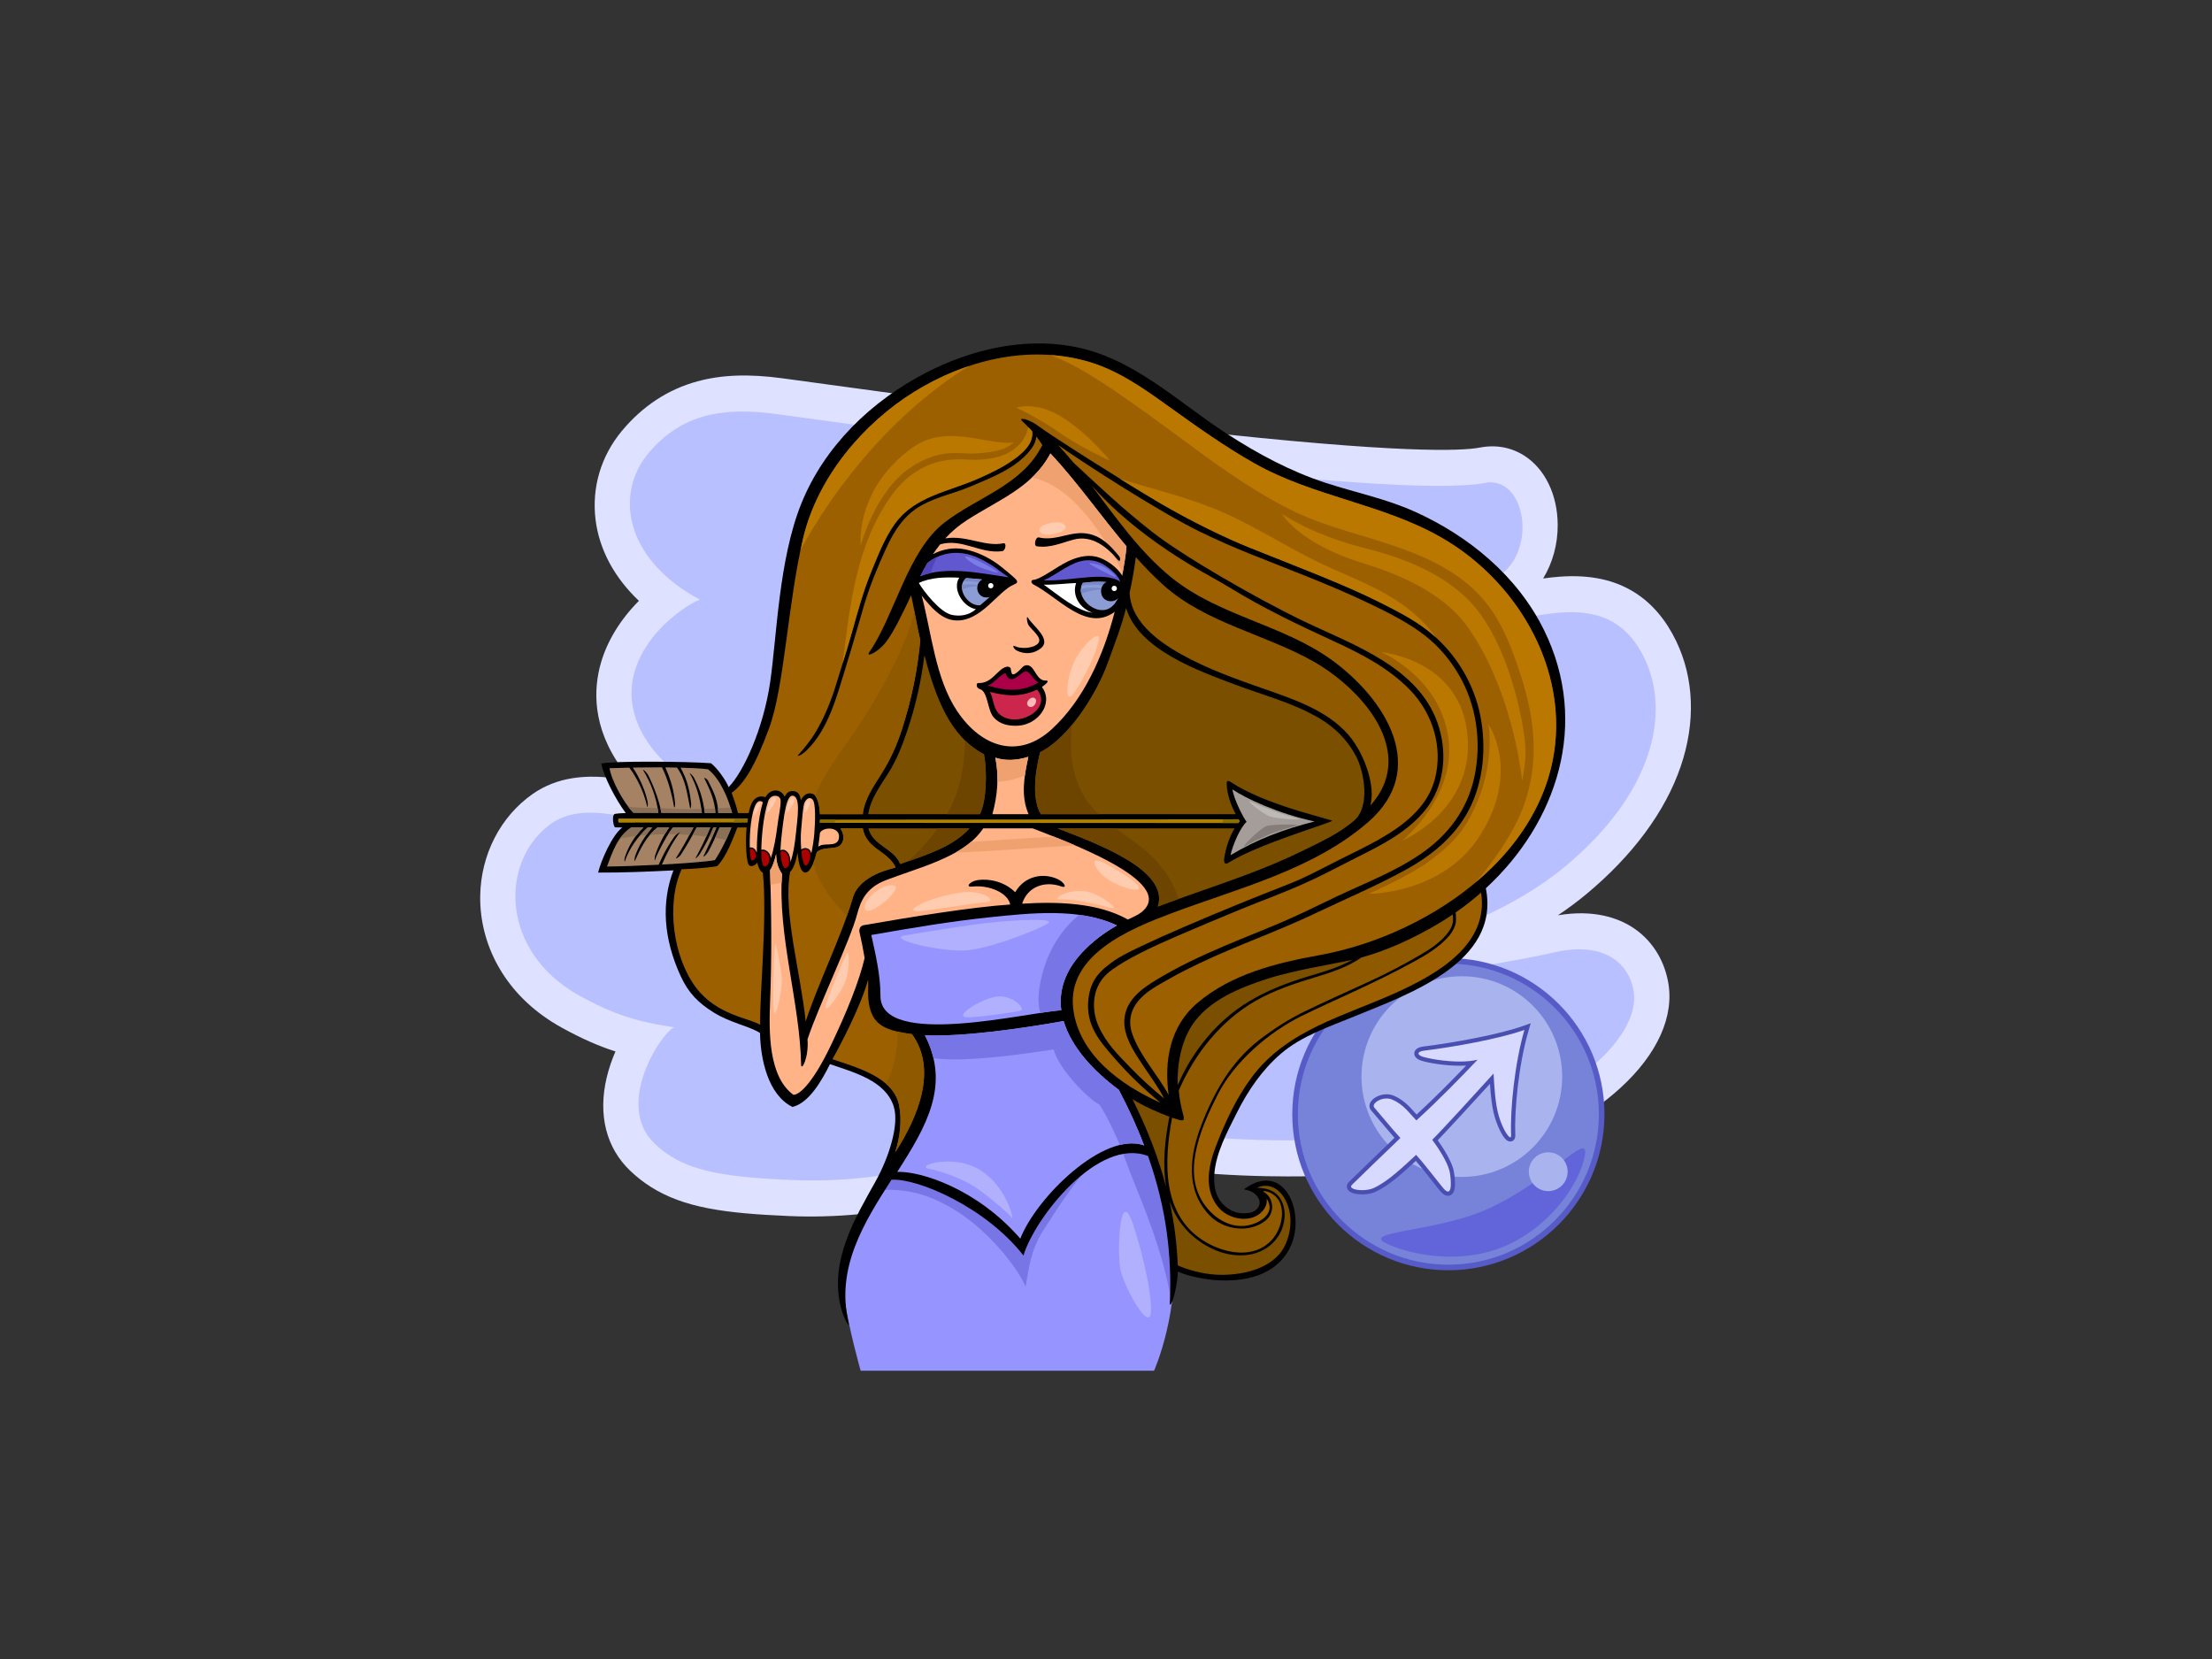 <?xml version="1.0" encoding="utf-8"?>
<!-- Generator: Adobe Illustrator 17.0.0, SVG Export Plug-In . SVG Version: 6.00 Build 0)  -->
<!DOCTYPE svg PUBLIC "-//W3C//DTD SVG 1.1//EN" "http://www.w3.org/Graphics/SVG/1.1/DTD/svg11.dtd">
<svg version="1.1" id="Layer_1" xmlns="http://www.w3.org/2000/svg" xmlns:xlink="http://www.w3.org/1999/xlink" x="0px" y="0px"
	 width="800px" height="600px" viewBox="0 0 800 600" enable-background="new 0 0 800 600" xml:space="preserve">
<rect x="0" y="0" width="800" height="600" fill="#333333" stroke="none"/>
<g>
	<g>
		<g>
			<g>
				<path fill="#B8C0FF" d="M547.71,170.363c5.676,3.627,9.233,11.212,9.286,19.794c0.054,9.288-3.934,17.88-10.67,22.983
					c-3.924,2.974-8.045,5.533-12.146,7.747c1.975-0.451,3.944-0.918,5.905-1.384c16.856-3.997,34.287-8.13,47.756,0.472
					c5.196,3.318,9.45,8.371,12.643,15.016c5.79,12.048,6.26,26.01,1.346,40.376c-5.142,15.04-16.187,29.908-31.943,42.999
					c-15.355,12.76-34.046,21.146-50.795,26.883c16.317-2.099,32.973-5.098,41.901-7.159c10.266-2.37,19.176-1.402,25.757,2.804
					c5.433,3.47,8.984,8.877,10.271,15.633c3.759,19.733-21.406,44.223-56.096,54.589c-16.086,4.809-45.526,7.884-74.997,7.836
					c-19.058-0.031-53.68-1.426-76.626-10.189c-35.193,17.69-69.907,25.942-103.223,24.534c-22.288-0.943-36.431-2.771-47.313-9.725
					c-2.261-1.44-4.335-3.072-6.35-4.983c-7.049-6.692-9.47-16.513-6.814-27.653c1.206-5.068,3.539-10.418,6.271-14.929
					c-8.913-2.063-16.225-5.03-25.341-10.034c-1.199-0.659-2.379-1.36-3.508-2.081c-14.838-9.477-23.218-24.072-22.987-40.038
					c0.181-12.79,6.19-24.534,16.07-31.415c14.864-10.353,36.293-2.769,57.016,4.564c3.512,1.243,6.83,2.417,10.1,3.499
					c2.574,0.851,5.131,1.66,7.669,2.432c-8.073-3.843-14.819-7.523-20.599-11.214c-9.087-5.804-15.682-11.611-20.162-17.752
					c-9.561-13.111-8.925-25.003-6.706-32.67c2.987-10.323,10.379-18.748,17.506-24.329c-11.04-8.237-17.811-18.786-19.219-30.1
					c-1.213-9.755,1.615-19.324,7.963-26.944c15.74-18.901,36.18-18.821,52.226-16.641c3.72,0.504,7.938,1.082,12.591,1.717
					c63.379,8.675,211.805,28.986,241.617,23.264C540.29,167.461,544.305,168.186,547.71,170.363L547.71,170.363z"/>
				<path fill="#DEE1FF" d="M242.324,417.999c-1.941-1.241-3.743-2.661-5.454-4.286c-15.076-14.313,2.673-40.631,6.995-42.171
					c-13.699-2.002-22.163-4.785-34.111-11.345c-1.098-0.605-2.154-1.23-3.169-1.879c-26.188-16.729-25.076-48.011-7.073-60.55
					c14.341-9.99,39.907,1.808,61.487,8.943c39.074,12.918,78.703,17.74,73.1,14.16c-0.618-0.393-1.782-0.888-3.554-1.486
					c-11.325-3.82-23.973-8.409-36.536-13.538c-16.148-6.591-29.697-13.022-40.154-19.701c-8.137-5.199-14.401-10.548-18.551-16.238
					c-19.188-26.302,6.515-48.121,17.762-53.067c-1.6-0.862-3.113-1.753-4.55-2.671c-23.372-14.929-25.269-36.727-14.077-50.164
					c11.967-14.366,27.165-16.865,46.324-14.262c55.549,7.546,223.186,31.266,256.222,24.924c2.766-0.532,5.172-0.002,7.164,1.27
					c8.371,5.346,9.385,23.828-1.449,32.036c-20.052,15.192-46.853,19.263-43.734,21.255c0.237,0.15,0.643,0.29,1.237,0.421
					c28.362,6.24,63.231-17.416,84.077-4.099c4.076,2.602,7.615,6.618,10.461,12.544c9.696,20.167,2.78,49.124-28.72,75.297
					c-37.224,30.928-96.965,35.458-91.291,39.081c0.395,0.253,1.109,0.502,2.173,0.756c16.298,3.871,68.151-4.849,85.2-8.786
					c9.21-2.125,16.246-1.066,21.088,2.027c4.119,2.632,6.651,6.737,7.578,11.603c3.024,15.888-20.552,37.593-51.349,46.797
					c-30.792,9.201-114.279,12.056-150.132-3.231c-23.823,12.283-60.5,26.932-102.631,25.15
					C264.397,425.845,251.692,423.983,242.324,417.999L242.324,417.999z M235.203,429.148l0.002,0.001
					c12.021,7.679,26.951,9.672,50.299,10.658c33.62,1.423,68.545-6.645,103.892-23.989c23.794,8.27,57.423,9.621,76.21,9.65
					c30.495,0.05,59.933-3.057,76.826-8.105c16.738-5.001,32.209-13.474,43.57-23.86c13.515-12.358,19.651-26.038,17.274-38.521
					c-1.592-8.354-6.196-15.337-12.965-19.66c-5.112-3.266-13.797-6.493-26.86-4.296c3.542-2.374,6.992-4.929,10.302-7.68
					c16.74-13.909,28.525-29.849,34.078-46.097c2.727-7.974,3.963-15.946,3.672-23.695c-0.285-7.691-2.063-14.979-5.275-21.663
					c-3.692-7.68-8.68-13.563-14.827-17.489c-7.327-4.68-16.159-6.598-26.998-5.863c-2.084,0.14-4.188,0.375-6.303,0.678
					c3.426-5.642,5.307-12.382,5.264-19.419c-0.065-10.865-4.584-20.213-12.093-25.009c-4.728-3.021-10.272-4.032-16.038-2.926
					c-6.755,1.298-29.425,2.214-105.345-6.21c-48.803-5.415-102.292-12.735-134.251-17.11c-4.652-0.637-8.872-1.213-12.594-1.718
					c-12.196-1.658-21.999-1.307-30.849,1.103c-10.611,2.891-19.79,8.919-27.281,17.913c-7.584,9.107-10.965,20.529-9.518,32.161
					c1.343,10.797,6.8,20.899,15.671,29.3c-6.687,6.72-11.434,14.465-13.74,22.432c-2.628,9.087-3.44,23.108,7.635,38.29
					c1.129,1.546,2.37,3.068,3.732,4.571c-1.127-0.242-2.252-0.462-3.368-0.658c-13.54-2.377-24.21-0.685-32.623,5.174
					c-11.703,8.151-18.821,21.97-19.033,36.966c-0.124,8.608,2.04,17.224,6.261,24.91c4.485,8.177,11.059,15.068,19.532,20.48
					c1.241,0.793,2.537,1.56,3.848,2.28c6.878,3.777,12.903,6.485,19.278,8.525c-1.222,2.811-2.352,5.978-3.17,9.416
					c-3.217,13.497-0.181,25.492,8.546,33.777C230.254,425.64,232.622,427.498,235.203,429.148L235.203,429.148z"/>
			</g>
		</g>
	</g>
	<g>
		<g>
			<g>
				<circle fill="#7783D9" cx="523.821" cy="402.958" r="55.441"/>
				<path fill="#565BC7" d="M523.819,459.409c-31.127,0-56.449-25.323-56.449-56.45c0-31.128,25.322-56.452,56.449-56.452
					c31.13,0,56.455,25.324,56.455,56.452C580.274,434.086,554.949,459.409,523.819,459.409L523.819,459.409z M523.819,348.527
					c-30.01,0-54.426,24.417-54.426,54.431c0,30.012,24.416,54.43,54.426,54.43c30.015,0,54.434-24.418,54.434-54.43
					C578.253,372.944,553.834,348.527,523.819,348.527L523.819,348.527z"/>
			</g>
			<path fill="#6265D9" d="M573.189,417.936c-1.691,9.573-11.626,24.348-26.653,31.719c-17.518,8.594-37.535,3.941-45.605-0.188
				c-8.07-4.13,18.756-4.115,36.598-12.012C560.425,427.32,574.877,408.366,573.189,417.936z"/>
			<circle fill="#A9B3ED" cx="528.692" cy="389.363" r="36.289"/>
			<path fill="#A9B3ED" d="M566.96,423.762c0,3.875-3.144,7.019-7.017,7.019c-3.879,0-7.02-3.143-7.02-7.019
				c0-3.877,3.141-7.019,7.02-7.019C563.816,416.743,566.96,419.884,566.96,423.762z"/>
		</g>
		<g>
			<path fill="#D7D9FF" d="M523.675,431.703c-0.61,0-1.236-0.364-1.971-1.144c-0.471-0.505-1.541-1.863-2.893-3.58
				c-1.962-2.498-4.6-5.849-6.714-8.224c-0.381,0.35-0.77,0.712-1.166,1.077c-4.195,3.878-8.947,8.275-13.76,10.51
				c-1.611,0.747-3.536,0.86-4.539,0.86c-0.943,0-4.067-0.115-4.666-1.597c-0.132-0.32-0.242-0.962,0.468-1.651
				c0.429-0.417,1.338-1.298,2.527-2.455c4.07-3.952,11.423-11.099,14.447-13.971c-1.392-1.519-3.066-3.508-4.973-5.775
				c-1.276-1.515-2.597-3.083-3.965-4.668c-0.461-0.533-0.545-1.234-0.231-1.921c0.669-1.46,3.017-2.647,5.231-2.647
				c0.858,0,1.674,0.165,2.419,0.493c3.283,1.436,5.281,3.671,7.211,5.832c0.385,0.431,0.779,0.873,1.186,1.308
				c7.266-6.645,14.029-13.564,19.934-19.723c-1.299,0.166-2.738,0.251-4.299,0.251c-5.592,0-11.13-1.041-13.489-1.739
				c-1.981-0.587-2.208-1.517-2.168-2.02c0.043-0.511,0.435-1.405,2.583-1.674c11.64-1.456,27.354-4.329,36.219-7.47l1.391-0.493
				l-0.41,1.419c-3.593,12.382-5.146,28.752-4.782,37.87c0.015,0.349-0.008,0.857-0.342,1.207c-0.186,0.195-0.441,0.303-0.711,0.303
				l0,0c-1.655,0-3.836-4.791-4.857-8.193c-1.197-3.992-1.573-9.303-1.846-13.764c-5.036,5.563-17.162,18.795-20.526,22.181
				c2.258,3.119,4.971,7.353,5.928,10.797c0.164,0.587,1.239,6.261-0.084,8.005C524.536,431.49,524.127,431.703,523.675,431.703
				L523.675,431.703z"/>
			<path fill="#494EB1" d="M551.322,372.49c-3.463,11.934-5.197,28.485-4.813,38.11c0.02,0.492-0.093,0.722-0.296,0.722
				c-0.754,0-2.769-3.111-4.13-7.652c-1.338-4.462-1.642-10.729-1.923-15.396c-4.154,4.624-19.504,21.398-22.172,23.948
				c2.346,3.189,5.234,7.619,6.195,11.082c0.392,1.402,1.203,7.642-0.506,7.642c-0.356,0-0.818-0.269-1.417-0.907
				c-1.182-1.256-6.545-8.469-10.11-12.358c-4.414,4.03-9.907,9.47-15.296,11.974c-1.18,0.549-2.761,0.789-4.22,0.789
				c-2.631,0-4.874-0.782-3.672-1.945c2.002-1.939,14.243-13.857,17.517-16.935c-2.356-2.494-5.775-6.738-9.433-10.972
				c-1.038-1.203,1.56-3.317,4.428-3.317c0.705,0,1.428,0.129,2.116,0.431c4.037,1.766,6.01,4.771,8.66,7.507
				c8.47-7.701,16.479-16.027,22.137-21.942c-1.925,0.465-4.169,0.65-6.461,0.65c-5.269,0-10.789-0.972-13.275-1.708
				c-2.236-0.662-2.195-1.903,0.294-2.213C525.724,378.651,542.082,375.763,551.322,372.49L551.322,372.49z M553.6,370.076
				l-2.786,0.985c-8.764,3.105-24.833,6.031-36.059,7.432c-2.681,0.337-3.181,1.625-3.243,2.366
				c-0.05,0.589,0.119,2.041,2.705,2.808c2.402,0.71,8.034,1.769,13.706,1.769c0.815,0,1.597-0.022,2.346-0.067
				c-5.399,5.609-11.465,11.763-17.937,17.714c-0.225-0.25-0.448-0.498-0.666-0.744c-1.984-2.222-4.037-4.518-7.471-6.021
				c-0.843-0.369-1.762-0.557-2.724-0.557c-2.526,0-5.126,1.358-5.921,3.092c-0.435,0.954-0.307,1.975,0.347,2.732
				c1.364,1.58,2.682,3.146,3.958,4.661c1.69,2.006,3.198,3.8,4.494,5.248c-3.288,3.138-10.069,9.728-13.918,13.465
				c-1.191,1.157-2.095,2.037-2.527,2.456c-0.74,0.719-0.982,1.645-0.644,2.479c0.729,1.801,3.678,2.069,5.371,2.069
				c1.066,0,3.116-0.12,4.858-0.929c4.92-2.286,9.721-6.724,13.957-10.64c0.201-0.186,0.396-0.369,0.595-0.549
				c2.001,2.301,4.373,5.316,6.174,7.607c1.417,1.802,2.439,3.102,2.938,3.631c0.558,0.593,1.428,1.383,2.521,1.383
				c0.695,0,1.319-0.317,1.758-0.896c1.655-2.181,0.226-8.607,0.211-8.669c-0.932-3.358-3.461-7.403-5.67-10.516
				c3.605-3.704,13.586-14.579,18.894-20.421c0.274,4.081,0.698,8.601,1.766,12.146c0.647,2.162,1.507,4.236,2.425,5.844
				c1.453,2.544,2.41,2.888,3.155,2.888c0.479,0,0.925-0.19,1.258-0.534c0.599-0.623,0.565-1.481,0.554-1.765
				c-0.361-9.056,1.18-25.321,4.753-37.626L553.6,370.076L553.6,370.076z"/>
		</g>
	</g>
	<g>
		<path fill="#9694FF" d="M416.959,416.703c-3.673-0.968-7.443-1.553-11.235-1.048c-5.815,0.775-11.132,3.827-15.628,7.479
			c-7.5,6.095-16.789,14.05-19.216,23.845c0.068,0.628-0.169,1.31-0.672,1.687c-0.335,0.297-0.781,0.407-1.225,0.358
			c-0.971,0.046-1.649-0.66-1.841-1.449c-0.404-0.368-1.036-1.086-1.211-1.237c-0.935-0.813-1.903-1.586-2.848-2.387
			c-1.894-1.608-3.822-3.175-5.831-4.639c-3.501-2.551-7.139-4.926-10.943-7.005c-4.088-2.234-8.304-4.459-12.868-5.535
			c-3.825-0.901-7.726-1.351-11.601-1.96c-3.24,5.104-6.63,10.329-9.08,14.876c-5.23,9.715-8.967,17.934-7.472,29.144
			c1.496,11.21,5.979,26.903,5.979,26.903h106.118c0,0,9.713-21.672,6.723-47.08C422.7,436.672,419.815,425.552,416.959,416.703z"/>
		<path fill="#7875E6" d="M411.07,429.914c5.526,13.57,10.565,27.498,12.683,41.805c0.954-6.875,1.332-14.769,0.355-23.063
			c-1.408-11.984-4.293-23.104-7.149-31.954c-3.673-0.968-7.443-1.553-11.235-1.048c-0.037,0.005-0.076,0.014-0.115,0.019
			C407.403,420.434,409.149,425.197,411.07,429.914z"/>
		<path fill="#7875E6" d="M346.732,438.506c10.277,6.63,20.885,19.061,24.201,26.852c1.16-6.299,1.623-12.836,6.3-20.222
			c4.764-7.53,13.735-21.754,21.159-27.276c-2.984,1.374-5.772,3.224-8.296,5.275c-7.5,6.095-16.678,17.029-20.159,26.31
			c-0.97,0.046-3.831-2.954-4.006-3.106c-0.935-0.813-1.903-1.586-2.848-2.387c-1.894-1.608-3.822-3.175-5.831-4.639
			c-3.501-2.551-7.139-4.926-10.943-7.005c-4.088-2.234-8.304-4.459-12.868-5.535c-3.825-0.901-7.726-1.351-11.601-1.96
			c-0.706,1.112-2.907,4.455-3.615,5.571C329.296,429.763,337.525,432.566,346.732,438.506z"/>
		<path d="M558.478,228.003c-9.623-19.664-27.374-34.267-47.053-43.061c-10.265-4.587-21.249-6.813-31.892-10.279
			c-12.735-4.146-24.515-10.472-35.721-17.718c-18.209-11.771-34.015-27.72-56.026-31.681c-17.961-3.237-36.7,1.221-52.651,9.421
			c-19.897,10.232-36.902,26.589-45.311,47.396c-8.174,20.222-8.851,47.974-11.297,64.719c-2.447,16.743-9.531,32.2-14.993,37.89
			c-1.079-2.649-4.183-6.945-6.388-8.652c-7.987-0.645-35.567-0.913-39.672,0.129c0.847,4.593,5.115,12.879,8.848,17.885
			c0,0-2.574,0.064-3.884,0.292c-1.338,0.232-0.584,4.88,0.062,4.88c0.644,0,2.569,0.042,2.569,0.042
			c-3.729,2.791-7.725,12.064-8.753,16.315c9.149,0.043,18.113-0.331,27.244-0.801c-4.392,11.529-3.666,24.547,2.605,38.216
			c2.862,6.231,6.473,9.771,11.935,13.173c6.099,3.8,13.06,4.987,16.778,7.431c0.132,9.234,2.845,22.397,11.739,26.739
			c5.924-1.416,10.56-9.428,13.549-15.487c8.47,2.966,20.111,5.87,23.08,15.371c2.037,6.526-1.77,18.366-6.534,26.951
			c-7.146,12.869-17.021,28.844-12.52,45.954c1.033,3.928,3.269,7.661,2.689,5.169c-4.62-19.749,5.555-36.076,15.53-51.626
			c9.458-0.634,34.049,9.898,47.745,27.399c3.992-13.504,27.01-42.989,45.054-35.979c6.721,19.039,8.618,36.213,7.883,53.176
			c-0.113,2.559,2.481-3.309,2.919-11.403c3.907,1.894,10.762,2.859,12.454,3.017c8.518,0.791,21.647-0.014,27.69-10.891
			c6.706-12.064-1.154-32.862-16.157-21.945c-0.489,0.357,2.946,0,4.889,2.881c1.942,2.881-0.681,5.287-2.637,5.644
			c-3.927,0.72-6.538-0.218-8.933-2.129c-3.529-2.819-4.375-7.091-4.161-11.34c0.401-7.882,4.754-15.839,8.216-22.745
			c3.997-7.968,9.024-15.334,15.792-21.194c7.492-6.486,17.494-9.795,26.507-13.504c19.464-8.01,53.028-19.482,47.71-46.411
			C563.125,297.525,574.993,261.741,558.478,228.003z"/>
		<path fill="#A48263" d="M220.463,277.835c1.742-0.074,4.242-0.149,7.139-0.207c2.387,3.223,5.058,7.926,6.484,14.156
			c0.149,0.643,0.293-1.096,0.153-1.747c-1.174-5.558-3.988-10.464-5.392-12.432c3.255-0.056,6.927-0.089,10.571-0.072
			c2.133,4.293,3.488,9.256,4.378,14.328c0.113,0.65,0.434-0.53,0.373-1.191c-0.469-5.038-1.535-8.574-3.551-13.129
			c1.425,0.012,2.837,0.029,4.211,0.06c3.195,4.306,3.621,9.362,4.753,14.603c0.141,0.65,0.458-0.76,0.392-1.419
			c-0.392-3.815-1.114-8.326-3.853-13.154c3.957,0.101,7.514,0.287,9.99,0.597c4.335,3.498,7.217,10.304,8.674,15.824l-5.01-0.016
			c-0.203-4.674-1.569-7.52-3.708-11.689c-0.304-0.591-1.595-1.402-1.301-0.808c1.978,3.981,3.779,8,3.977,12.494l-3.864-0.013
			c-0.59-5.118-1.913-9.001-3.943-12.849c-0.31-0.587-1.776-2.001-1.443-1.424c2.479,4.329,3.782,9.337,4.356,14.27l-14.672-0.046
			c-0.64-3.716-2.226-8.53-4.595-13.335c-0.793-1.611-2.311-2.627-1.965-2.062c2.902,4.764,4.745,9.864,5.496,15.393l-9.049-0.027
			C225.716,290.594,221.081,282.221,220.463,277.835z"/>
		<path fill="#AE8100" d="M223.867,297.514c-0.375-0.293-0.356-1.049-0.181-1.474h46.782c-0.062,0.418-0.139,0.964-0.198,1.393
			L223.867,297.514z"/>
		<path fill="#8C6E00" d="M265.534,296.04c-0.04,0.469-0.063,0.935-0.077,1.402l4.813-0.009c0.059-0.429,0.136-0.975,0.198-1.393
			H265.534z"/>
		<path fill="#FFB386" d="M271.227,301.907c0.186-3.546,1.182-14.438,4.668-11.763c-1.899,6.472-2.213,14.18-2.184,18.281
			c-0.156-0.448-0.383-0.873-0.691-1.254c-0.449-0.56-1.2-0.822-1.851-0.647C271.131,304.993,271.151,303.323,271.227,301.907z"/>
		<path fill="#FFB386" d="M289.783,307.23c-0.201-2.468-0.217-5.121-0.073-6.63c0.313-3.297,0.561-7.032,0.934-9.211
			c0.375-2.178,1.995-3.555,3.237-2.24c1.239,1.315,0.932,8.402,0.623,12.323c-0.152,1.905-0.544,4.766-1.079,7.164
			c-0.053-0.229-0.121-0.45-0.22-0.66C292.55,306.564,290.889,306.373,289.783,307.23z"/>
		<path fill="#AE0000" d="M291.35,313.02c-0.76-0.173-1.25-2.475-1.51-5.141c0.632-0.725,1.73-0.924,2.501-0.283
			c0.523,0.435,0.633,1.268,0.643,1.893C293.017,311.493,291.931,313.152,291.35,313.02z"/>
		<path fill="#9D6000" d="M291.183,315.566c1.951,0.157,3.565-4.643,4.191-7.311c1.64-1.685,4.792-1.307,7.033-1.805
			c2.241-0.498,3.734-3.361,1.552-6.872h8.117c-0.005,0.084-0.022,0.163-0.005,0.257c0.567,3.047,2.489,5.254,4.915,7.075
			c2.295,1.723,5.885,3.982,6.879,6.867c-0.674,0.253-13.037,2.497-15.454,10.948c-3.81,13.294-12.437,30.72-17.026,44.683
			c-1.852-17.94-8.22-39.402-5.643-54.085c1.417-1.219,2.275-4.593,2.724-6.943C288.649,310.842,289.233,315.41,291.183,315.566z"/>
		<path d="M359.639,210.072c1.798,0.219,3.576,0.451,5.293,0.671c-1.364,0.712-2.935,1.761-4.409,3.001
			C360.902,212.51,360.656,210.798,359.639,210.072z"/>
		<path fill="#6157CF" d="M332.816,208.41c0.832-1.654,1.705-3.279,2.639-4.869c3.692-2.853,8.151-4.131,13.071-3.391
			c3.559,0.533,6.885,2.288,9.919,4.134c1.453,0.884,2.805,1.905,4.135,2.962c0.417,0.331,1.428,0.932,2.301,1.565
			C354.907,207.411,342.326,204.535,332.816,208.41z"/>
		<path fill="#5245BA" d="M338.879,201.619c0.037-0.073,0.079-0.142,0.116-0.213c-1.245,0.562-2.428,1.275-3.54,2.135
			c-0.934,1.59-1.807,3.215-2.639,4.869c1.206-0.492,2.461-0.873,3.755-1.165C337.119,205.263,337.982,203.339,338.879,201.619z"/>
		<path fill="#8C9CD4" d="M357.965,215.901c-0.661,0.558-2.815,2.469-3.483,3.014c-4.71,0.4-9.033-6.648-5.06-9.848
			c1.865,0.114,3.797,0.286,5.742,0.491C351.852,211.531,353.563,217.157,357.965,215.901z"/>
		<path fill="#FFFFFF" d="M346.913,208.928c-2.589,4.009,1.217,10.504,6.027,11.393c-2.544,2.278-5.758,2.653-8.642,2.077
			c-4.364-0.872-10.457-8.886-11.994-11.558C336.731,208.736,342.018,208.702,346.913,208.928z"/>
		<path fill="#FFB386" d="M345.225,224.356c9.524,0.856,15.685-10.732,21.675-13.049c1.157-0.448,1.202-1.002,0.5-1.803
			c-0.701-0.802-5.199-4.536-6.696-5.596c-3.502-2.479-7.553-4.404-11.77-5.25c-4.074-0.818-8.053-0.061-11.53,1.781
			c0.819-1.219,1.685-2.412,2.622-3.571c7.94-2.291,14.451,3.519,22.411,2.471c1.264-0.167,1.711-3.121,0.457-2.859
			c-6.715,1.403-13.224-3.004-21.026-1.766c2.259-2.445,4.888-4.711,8.045-6.732c11.443-7.32,23.459-11.748,29.995-23.989
			c9.873,10.595,18.166,22.575,27.509,33.618c-0.245,3.277-0.996,7.28-1.544,10.621c-1.92-3.319-6.249-6.147-9.379-6.893
			c-3.594-0.858-7.39,0.263-10.599,1.854c-3.989,1.978-9.577,6.311-12.083,6.511c-1.103,0.087-1.013,1.182,0,1.702
			c9.016,4.643,19.259,17.37,29.33,9.86c-4.109,16.004-11.208,31.765-22.634,42.347c-12.134,11.237-25.626,6.587-34.346-6.426
			c-7.866-11.739-9.258-28.3-12.821-41.774C336.481,219.34,340.243,223.909,345.225,224.356z"/>
		<path fill="#9D6000" d="M412.84,384.52c2.752,4.19,5.891,8.281,8.185,12.776c-4.231-3.481-8.318-7.127-12.111-11.085
			c-4.824-5.034-8.874-8.893-11.702-15.314c-2.201-5-2.802-13.26,3.206-18.736c4.177-3.81,13.636-8.378,18.736-10.725
			c5.951-2.738,28.762-12.379,36.118-15.204c6.944-2.67,13.859-5.423,20.582-8.625c5.185-2.471,10.251-5.221,15.395-7.784
			c8.886-4.424,18.195-9.213,24.455-17.169c6.501-8.263,7.7-19.303,4.84-29.232c-6.323-21.954-31.085-30.09-49.471-38.968
			c-17.824-8.606-43.675-23.682-54.462-32.159c-10.785-8.474-18.263-15.583-28.37-24.985c-1.803-2.176-3.655-4.3-5.578-6.353
			c10.316,7.181,37.03,24.405,51.366,31.373c5.959,2.898,12.035,5.571,18.166,8.033c14.624,5.872,29.454,11.35,43.658,18.202
			c6.735,3.251,13.659,6.741,19.58,11.354c4.961,3.868,9.043,8.753,12.205,14.17c6.396,10.952,8.203,24.212,5.657,36.566
			c-2.472,11.999-9.487,21.349-19.488,28.196c-9.391,6.428-20.17,10.547-30.411,15.384c-6.504,3.073-12.891,6.322-19.516,9.151
			c-6.998,2.989-14.087,5.768-21.097,8.738c-8.49,3.597-16.828,7.547-24.721,12.33c-5.523,3.348-11.056,7.52-11.432,14.495
			C406.323,374.585,409.89,380.03,412.84,384.52z"/>
		<path fill="#9694FF" d="M383.833,365.397c-11.575,0.559-65.461,14.01-65.406-5.243c0.02-7.581-1.769-14.93-3.305-22.007
			c14.324-2.498,28.641-4.943,43.115-6.435c14.307-1.477,32.226-3.478,45.715,2.987c-4.617,2.663-8.902,5.826-12.588,9.796
			C384.916,351.44,382.917,358.56,383.833,365.397z"/>
		<path fill="#9D6000" d="M423.575,330.334c24.158-9.1,51.448-15.74,71.333-33.097c21.921-19.131,6.367-44.116-12.894-58.265
			c-17.824-13.096-41.016-16.057-58.371-30.115c-11.415-9.248-19.905-21.512-28.887-33.296c7.729,8.774,17.489,16.735,27.376,23.414
			c9.888,6.678,16.424,9.74,22.945,13.737c11.946,7.324,24.511,13.325,37.224,19.162c9.995,4.589,20.089,9.774,27.786,17.802
			c8.106,8.458,11.824,20.552,8.871,32.015c-2.659,10.321-11.502,16.951-20.32,21.945c-4.609,2.609-9.405,4.877-14.138,7.247
			c-6.185,3.097-12.202,6.443-18.66,8.948c-22.645,8.786-55.805,22.715-62.588,27.4c-5.43,3.752-8.821,7.091-9.611,14.053
			c-1.11,9.738,4.409,15.637,9.354,21.348c5.124,5.918,10.718,11.216,16.688,16.185c-14.547-6.455-29.542-17.529-31.539-34.008
			C385.774,345.23,408.92,335.856,423.575,330.334z"/>
		<path fill="#7A4F00" d="M382.455,299.579h64.047c-1.922,3.217-3.124,6.923-3.717,10.619c-0.324,2.034,0.353,2.55,1.46,1.854
			c10.492-6.588,34.26-13.532,37.664-15.212c-3.737-1.192-9.737-2.717-14.976-4.411c-7.04-2.279-15.513-5.442-21.767-9.564
			c-1.418-0.934-1.547-0.167-1.514,0.774c0.13,3.692,1.493,7.492,3.258,10.818h-70.473c-4.093-6.728-1.044-19.47-0.221-22.441
			c9.918-4.809,20.133-20.514,24.396-32.233c2.854-7.837,4.88-12.926,6.659-19.861c4.519,15.076,26.368,22.751,39.209,27.603
			c10.274,3.879,21.017,6.61,30.566,12.184c5.65,3.301,10.246,7.87,13.315,13.65c3.212,6.052,5.094,18.36-0.457,23.271
			c-5.549,4.911-12.86,8.141-18.645,11.008c-13.14,6.502-27.15,11.155-40.945,16.04c-3.827,1.356-7.725,2.716-11.586,4.201
			C423.143,314.681,396.427,304.993,382.455,299.579z"/>
		<path fill="#A49D9A" d="M445.724,285.487c4.705,3.234,16.605,8.776,29.711,11.611c-11.463,2.897-20.812,6.477-30.414,12.19
			c0.943-4.099,3.633-10.14,5.82-12.059C449.858,296.026,446.31,289.343,445.724,285.487z"/>
		<path fill="#FFFFFF" d="M389.19,210.859c-1.553,4.555,1.275,9.103,5.958,10.763c-5.862-0.763-12.321-6.376-17.65-10.169
			C381.219,211.563,386.635,210.907,389.19,210.859z"/>
		<path fill="#6157CF" d="M377.417,209.904c4.277-1.817,8.53-5.564,13.06-6.843c3.358-0.945,6.532-0.382,9.351,1.536
			c1.798,1.223,4.665,3.457,5.33,5.809c-2.812-2.082-8.002-1.912-10.927-1.701C388.74,209.103,382.788,210.105,377.417,209.904z"/>
		<path fill="#8C9CD4" d="M391.645,210.806c4.806-0.701,12.52-0.902,13.221,2.237c0.434,1.933-1.199,6-4.214,7.234
			C395.56,222.361,388.538,215.616,391.645,210.806z"/>
		<path fill="#788AC7" d="M353.495,211.975c0.02-0.117,0.04-0.235,0.073-0.349c-1.868-0.302-3.74-0.413-5.633-0.078
			c-0.098,0.54-0.084,1.105,0.011,1.669C349.588,212.434,351.541,212.092,353.495,211.975z"/>
		<path fill="#788AC7" d="M354.057,210.586c0.276-0.396,0.64-0.75,1.107-1.028c-1.945-0.204-3.878-0.376-5.742-0.491
			c-0.474,0.382-0.825,0.819-1.079,1.292C350.263,210.111,352.163,210.262,354.057,210.586z"/>
		<path fill="#788AC7" d="M403.658,212.717c0.084-0.022,0.172-0.03,0.274-0.011c0.294,0.063,0.592,0.115,0.884,0.171
			c-0.935-2.963-8.453-2.76-13.171-2.071c-0.232,0.359-0.403,0.728-0.525,1.103c1.341-0.397,2.868-0.441,4.158-0.444
			C398.155,211.453,400.89,211.997,403.658,212.717z"/>
		<path fill="#788AC7" d="M400.694,213.129c-1.22-0.268-2.453-0.472-3.695-0.52c-1.674-0.066-4.346-0.252-6.111,0.523
			c-0.03,0.532,0.036,1.067,0.169,1.593C394.225,213.533,397.421,213.005,400.694,213.129z"/>
		<path fill="#8F5900" d="M490.152,269.072c-6.393-9.928-18.214-14.719-28.873-18.487c-10.421-3.687-20.828-7.094-30.699-12.151
			c-9.325-4.778-21.503-12.412-22.041-24.028c0.938-4.272,1.705-8.582,2.241-12.917c3.172,3.554,6.486,6.976,10.054,10.178
			c15.206,13.661,36.919,17.745,54.366,27.651c13.332,7.57,30.616,24.42,26.279,41.488c-0.997,3.937-3.102,7.406-5.837,10.494
			C497.423,284.091,493.697,274.573,490.152,269.072z"/>
		<path fill="#FFB386" d="M359.987,274.02c3.605,1.201,7.671,1.02,11.922-0.303c-1.552,7.201-2.774,14.207,0.09,20.739h-13.082
			C360.746,287.676,361.373,281.043,359.987,274.02z"/>
		<path fill="#7A4F00" d="M334.341,236.952c4.039,15.474,9.317,29.453,21.539,35.863c1.202,6.513,0.903,17.032-1.502,21.641H314.01
			c0.822-5.608,4.468-10.378,7.416-15.083c2.907-4.638,4.919-9.809,6.659-14.974C331.197,255.173,333.132,246.495,334.341,236.952z"
			/>
		<path fill="#AE8100" d="M447.94,296.307c0.141,0.242,0.28,0.485,0.424,0.722c-0.18,0.215-0.367,0.421-0.534,0.639
			c-4.398-0.03-151.298-0.077-151.298-0.077c0.014-0.383,0.008-0.765,0.014-1.147C296.546,296.445,444.16,296.309,447.94,296.307z"
			/>
		<path fill="#8C6E00" d="M301.996,296.44c-3.481,0.003-5.45,0.005-5.45,0.005c-0.006,0.382,0,0.763-0.014,1.147
			c0,0,1.95,0.001,5.405,0.002C301.952,297.208,301.969,296.824,301.996,296.44z"/>
		<path fill="#8C6E00" d="M447.94,296.307c-0.401,0-2.419,0.001-5.698,0.005c0.009,0.445,0,0.894-0.017,1.347
			c3.173,0.003,5.148,0.007,5.605,0.009c0.167-0.218,0.355-0.424,0.534-0.639C448.221,296.792,448.081,296.549,447.94,296.307z"/>
		<path fill="#7A4F00" d="M350.632,299.579c-6.01,6.816-16.481,9.866-25.101,12.964c-2.023-5.564-10.086-6.786-11.469-12.964
			H350.632z"/>
		<path fill="#6E4500" d="M426.219,325.131c-0.39-1.369-0.883-2.718-1.497-4.042c-2.091-4.522-5.081-8.506-8.702-11.921
			c-3.864-3.644-8.296-6.43-12.521-9.589h-21.043c13.972,5.414,40.688,15.103,36.274,28.3
			C421.22,326.921,423.727,326.017,426.219,325.131z"/>
		<path fill="#6E4500" d="M392.537,288.739c-2.927-4.551-4.408-9.682-5.001-15.036c-0.431-3.881-0.327-7.712,0.129-11.505
			c-3.61,4.352-7.551,7.928-11.449,9.818c-0.822,2.971-3.872,15.713,0.221,22.441h20.905
			C395.544,292.729,393.898,290.85,392.537,288.739z"/>
		<path fill="#6E4500" d="M355.88,272.816c-2.565-1.344-4.82-3.025-6.823-4.98c-0.16,3.626-0.386,7.245-1.031,10.82
			c-0.996,5.513-2.74,10.906-5.467,15.8h11.819C356.783,289.848,357.082,279.328,355.88,272.816z"/>
		<path fill="#6E4500" d="M339.216,299.579c-3.183,4.312-6.901,8.181-10.76,11.929c7.963-2.787,16.829-5.87,22.175-11.929H339.216z"
			/>
		<path fill="#FFB386" d="M296.557,301.161c1.468-2.404,7.777-2.116,6.797,2.241c-0.355,1.575-1.82,1.93-3.562,1.991
			c-1.324,0.047-2.78-0.004-3.858,0.81C296.114,305.019,296.489,302.089,296.557,301.161z"/>
		<path fill="#AE0000" d="M283.938,313.992c-0.63-0.004-1.564-2.385-1.646-5.895c1.36-0.948,2.602,0.558,2.976,2.37
			c0.167,0.821,0.187,1.945-0.009,2.542C285.06,313.607,284.428,313.995,283.938,313.992z"/>
		<path fill="#FFB386" d="M287.843,301.535c-0.361,3.578-0.996,7.737-1.976,10.23c0.011-0.922-0.129-1.837-0.494-2.696
			c-0.499-1.176-1.869-2.249-3.087-1.525c0.001-0.295,0.006-0.597,0.019-0.907c0.098-2.231,0.748-8.277,1.37-12.074
			c0.621-3.796,1.493-6.783,2.862-6.783C289.747,287.78,288.403,295.995,287.843,301.535z"/>
		<path fill="#FFB386" d="M281.061,299.357c-0.369,2.989-1.171,7.839-2.278,10.982c-0.067-0.476-0.19-0.935-0.407-1.362
			c-0.53-1.052-1.905-2.051-3.035-1.604c0.025-2.52,0.245-5.278,0.429-7.084c0.437-4.232,1.183-8.028,2.055-10.581
			c0.87-2.551,4.293-2.427,4.48-0.311C282.49,291.515,281.62,294.813,281.061,299.357z"/>
		<path fill="#AE0000" d="M271.851,311.118c-0.381-0.276-0.59-1.993-0.666-4.073c0.674-0.314,1.415,0.336,1.781,0.935
			c0.341,0.565,0.482,1.243,0.505,1.909C273.087,310.686,272.339,311.475,271.851,311.118z"/>
		<path fill="#A48263" d="M239.379,312.682c1.993-4.504,3.799-8.024,6.596-11.724c0.401-0.53-1.491,0.703-2.346,1.985
			c-2.543,3.812-3.502,5.632-5.416,9.799c-7.102,0.372-14.305,0.63-18.678,0.65c2.01-5.42,3.824-10.91,8.75-14.126h4.426
			c-3.142,3.005-5.376,6.644-6.745,10.842c-0.207,0.633-0.138,1.94,0.068,1.313c1.431-4.385,4.787-9.131,8.22-12.155h1.629
			c-2.905,3.496-4.747,6.356-6.153,10.265c-0.223,0.619-0.356,2.411-0.091,1.805c1.955-4.442,4.304-9.108,8.154-12.07h4.251
			c-2.007,2.643-4.167,7.141-5.107,10.124c-0.201,0.635-0.237,2.265-0.037,1.632c0.746-2.37,5.064-10.439,6.549-11.756h7.348
			c-2.005,3.734-3.985,7.479-6.289,11.04c-0.362,0.56,1.261-0.468,1.622-1.024c2.41-3.725,3.737-6.111,5.838-10.016h4.919
			c-1.352,3.349-3.457,7.593-5.318,11.076c-0.31,0.582,1.093-0.789,1.443-1.352c2.14-3.421,3.506-6.116,4.98-9.724h1.104
			c-1.211,3.045-3.556,8.127-4.638,10.356c-0.291,0.595,0.979-0.288,1.896-1.985c1.338-2.484,2.616-5.325,3.906-8.37h4.265
			c-1.295,3.221-3.257,7.685-5.962,11.808C255.833,311.618,247.792,312.225,239.379,312.682z"/>
		<path fill="#8A7057" d="M259.646,292.361c0.059,0.534,0.102,1.09,0.13,1.676l5.01,0.016c-0.172-0.646-0.362-1.312-0.573-1.986
			C262.691,292.18,261.168,292.279,259.646,292.361z"/>
		<path fill="#8A7057" d="M254.686,292.57c0.07,0.474,0.136,0.956,0.195,1.452l3.864,0.013c-0.025-0.548-0.074-1.087-0.144-1.621
			C257.297,292.478,255.993,292.534,254.686,292.57z"/>
		<path fill="#8A7057" d="M248.646,292.639c-3.275-0.021-6.542-0.242-9.811-0.359c0.132,0.583,0.251,1.152,0.344,1.694l14.672,0.046
			c-0.057-0.475-0.124-0.951-0.194-1.428C251.986,292.629,250.317,292.65,248.646,292.639z"/>
		<path fill="#8A7057" d="M236.441,292.215c-3.113-0.045-6.202-0.03-9.27-0.507c0.654,0.87,1.295,1.634,1.896,2.235l9.049,0.027
			c-0.079-0.58-0.177-1.153-0.28-1.724C237.37,292.233,236.905,292.223,236.441,292.215z"/>
		<path fill="#8A7057" d="M257.58,302.85c0.573-1.3,1.11-2.558,1.516-3.584h-1.104c-0.502,1.227-0.993,2.344-1.502,3.423
			C256.852,302.74,257.216,302.796,257.58,302.85z"/>
		<path fill="#8A7057" d="M255.458,302.553c0.523-1.146,1.014-2.26,1.428-3.287h-4.919c-0.544,1.008-1.033,1.913-1.504,2.767
			C252.132,302.166,253.797,302.339,255.458,302.553z"/>
		<path fill="#8A7057" d="M244.717,301.731c0.781-0.699,1.524-1.125,1.258-0.773c-0.2,0.265-0.387,0.529-0.576,0.792
			c1.321,0.042,2.641,0.108,3.958,0.197c0.483-0.893,0.962-1.786,1.44-2.681h-7.348c-0.417,0.37-1.059,1.275-1.779,2.434
			C242.685,301.696,243.701,301.706,244.717,301.731z"/>
		<path fill="#8A7057" d="M262.593,303.735c0.757-1.625,1.402-3.152,1.931-4.469h-4.265c-0.547,1.29-1.092,2.54-1.638,3.745
			C259.951,303.226,261.275,303.468,262.593,303.735z"/>
		<path fill="#8A7057" d="M240.433,301.711c0.531-0.904,1.076-1.741,1.611-2.445h-4.251c-1.014,0.781-1.925,1.684-2.752,2.668
			C236.837,301.814,238.634,301.739,240.433,301.711z"/>
		<path fill="#8A7057" d="M229.949,302.394c0.829-1.105,1.742-2.152,2.761-3.128h-4.426c-1.659,1.086-2.959,2.431-4.04,3.941
			C226.136,302.885,228.039,302.613,229.949,302.394z"/>
		<path fill="#8A7057" d="M233.732,302.026c0.647-0.896,1.357-1.804,2.151-2.76h-1.629c-0.982,0.866-1.958,1.877-2.884,2.976
			C232.156,302.162,232.942,302.088,233.732,302.026z"/>
		<path fill="#9D6000" d="M274.917,370.633c-4.019-2.465-15.564-3.448-23.129-13.368c-8.282-10.864-11.009-30.224-5.276-42.883
			c2.972-0.137,8.186-0.345,12.824-1.119c3.22-3.091,5.896-10.207,7.331-13.997h3.362c-0.523,4.843-0.171,13.159,1.01,13.781
			c1.183,0.622,2.534-0.487,2.803-1.12c0.392,1.522,0.931,3.174,2.052,3.672C277.552,331.87,274.662,360.534,274.917,370.633z"/>
		<path fill="#AE0000" d="M276.83,313.358c-1.143,0.335-1.488-2.26-1.493-5.388c0.689-0.415,1.601-0.007,2.136,0.535
			c0.547,0.555,0.7,1.423,0.791,2.16C278.439,312.05,277.357,313.203,276.83,313.358z"/>
		<path fill="#FFB386" d="M286.958,395.956c-9.075-6.57-8.885-22.822-8.436-33.883c0.619-15.3,0.474-33.565-0.014-47.409
			c0.884-0.989,1.674-3.673,2.179-5.786c0.102,3.134,0.68,4.986,2.156,7.209c-1.617,22.313,6.486,46.678,6.889,68.92
			c0.048,2.56,2.834-2.318,2.317-9.146c4.209-12.613,15.371-35.478,17.988-45.375c1.242-4.689,3.268-9.496,10.477-12.205
			c5.266-1.978,12.501-4.379,15.897-5.725c7.149-2.831,14.853-6.437,19.183-12.977h17.87c9.163,3.693,53.393,19.233,39.291,30.393
			c-1.281,1.013-3.306,1.827-4.835,2.593c-10.825-6.135-25.64-6.524-38.249-5.729c1.922-6.089,8.044-8.395,14.116-6.262
			c2.425,0.855,1.095-1.529-1.216-2.605c-5.279-2.459-12.001-1.205-15.42,4.723c-3.825-3.855-9.357-4.965-13.382-4.423
			c-2.967,0.4-4.788,2.648-2.252,2.376c6.512-0.696,13.091,2.439,13.841,6.484c-13.868,0.922-36.078,4.52-53.13,7.502
			c-1.096,0.191-1.615,1.471-1.388,2.445c0.726,3.128,1.324,6.269,1.868,9.419c-1.981,8.368-6.23,19.094-12.283,31.718
			C294.372,390.838,289.464,395.958,286.958,395.956z"/>
		<path fill="#EFA170" d="M388.908,305.771c-2.743-1.178-5.382-2.25-7.728-3.179c-4.415,0.135-28.878,1.814-30.026,1.908
			c-1.699,1.442-3.585,2.69-5.558,3.806C349.718,308.477,384.51,305.915,388.908,305.771z"/>
		<path fill="#EFA170" d="M398.348,193.707c2.862,4.322,5.357,8.823,7.714,13.396c0.519-3.088,1.138-6.575,1.355-9.491
			c-9.343-11.043-17.636-23.023-27.509-33.618c-1.824,3.421-4.081,6.23-6.63,8.664C384.007,175.079,392.312,184.59,398.348,193.707z
			"/>
		<path fill="#EFA170" d="M360.726,282.702c3.302-0.027,7.17-1.185,9.918-2.122c0.305-2.262,0.768-4.552,1.265-6.862
			c-4.251,1.323-8.316,1.504-11.922,0.303C360.569,276.969,360.792,279.849,360.726,282.702z"/>
		<path fill="#EFA170" d="M282.687,319.201c0.034-1.042,0.082-2.081,0.156-3.114c-1.476-2.223-2.053-4.075-2.156-7.209
			c-0.505,2.113-1.295,4.797-2.179,5.786c0.06,1.734,0.116,3.536,0.166,5.392C279.992,319.691,281.333,319.399,282.687,319.201z"/>
		<path fill="#9D6000" d="M325.162,399.695c-2.051-10.172-15.423-13.628-24.119-16.639c2.442-4.121,10.559-19.7,12.894-28.742
			c0.283,2.023-0.441,5.658,0.588,9.979c1.561,6.541,5.966,8.471,15.29,9.723c9.191,12.658,2.424,29.618-6.032,42.686
			C325.542,411.031,326.245,405.068,325.162,399.695z"/>
		<path fill="#9694FF" d="M369.014,447.983c-15.676-18.078-36.054-24.458-44.51-24.159c10.503-16.391,19.287-31.339,10.003-49.397
			c17.808,0.878,50.047-5.136,50.171-5.16c2.791,9.452,10.834,18.153,19.945,24.857c3.678,6.979,6.704,13.671,9.177,20.143
			C399.258,408.988,374.721,433.146,369.014,447.983z"/>
		<path fill="#7875E6" d="M383.977,337.464c-2.95,3.984-5.202,8.429-6.568,13.203c-1.439,5.041-2.588,10.539-1.162,15.675
			c3.243-0.497,5.877-0.862,7.586-0.945c-0.917-6.837,1.082-13.957,7.531-20.902c3.686-3.97,7.971-7.133,12.588-9.796
			c-4.198-2.013-8.823-3.203-13.638-3.847C387.956,332.799,385.813,334.988,383.977,337.464z"/>
		<path fill="#7875E6" d="M381.083,379.556c1.617,6.806,12.529,18.036,16.54,19.919c3.358,5.038,7.235,14.215,7.386,14.612
			c3.147-0.764,6.137-0.784,8.792,0.179c-2.473-6.472-5.499-13.164-9.177-20.143c-9.111-6.704-17.155-15.405-19.945-24.857
			c-0.124,0.024-32.362,6.038-50.171,5.16c1.457,2.833,2.47,5.592,3.097,8.29C349.755,384.399,373.14,380.744,381.083,379.556z"/>
		<path fill="#7A4F00" d="M409.585,397.53c3.814,2.42,9.249,4.84,13.329,6.336c-1.59,8.387-2.563,17.038-1.146,25.489
			C418.951,418.528,414.821,408.079,409.585,397.53z"/>
		<path fill="#8F5900" d="M423.897,404.219c0.99,0.345,1.872,0.624,2.599,0.819c1.587,0.428,1.903,0.027,1.501-1.559
			c-0.866-3.416-1.38-5.614-1.67-9.092c5.691-13.232,15.213-25.233,27.799-32.427c6.862-3.922,14.268-6.323,21.794-8.601
			c5.676-1.718,11.542-3.642,16.43-7.053c9.809-2.706,19.162-7.101,27.876-12.275c1.775-1.054,3.506-2.163,5.202-3.315
			c0.037,0.585,0.071,1.167,0.084,1.752c0.045,2.272-1.106,4.023-2.512,5.687c-2.438,2.883-5.687,5.027-8.902,6.936
			c-6.653,3.955-13.65,7.523-20.695,10.722c-7.18,3.261-14.531,6.572-22.02,10.217c-5.657,2.751-11.129,6.342-16.1,10.203
			c-10.048,7.801-16.225,18.798-20.74,30.489c-4.257,11.028-5.975,23.477,2.837,32.753c5.104,5.376,14.465,6.679,20.362,1.933
			c2.194-1.765,2.899-4.676,1.923-7.26c-0.559-1.484-1.655-2.589-2.97-3.368c1.899-0.216,5.262,1.319,6.43,4.758
			c1.474,4.336-0.296,9.904-3.358,13.113c-6.432,6.744-16.712,4.712-23.874,0.465C420.109,439.764,420.929,420.113,423.897,404.219z
			"/>
		<path fill="#7A4F00" d="M431.04,370.914c5.9-9.133,17.432-13.73,27.291-16.915c9.913-3.199,25.175-5.593,30.786-6.868
			c-5.056,2.843-10.867,4.45-16.372,6.109c-7.339,2.212-14.39,4.966-20.984,8.909c-11.386,6.808-20.464,17.862-25.83,30.317
			C425.655,385.489,427.069,377.059,431.04,370.914z"/>
		<path fill="#7A4F00" d="M454.552,429.57c4.107-1.79,7.926-0.05,10.3,4.359c2.792,5.186,2.283,11.982-0.41,17.056
			c-4.412,8.309-16.247,10.489-24.68,10.019c-5.036-0.282-11.095-2-13.805-3.375c-0.319-8.074-1.34-15.78-2.986-23.277
			c2.597,7.898,8.375,14.121,16.091,17.567c7.691,3.436,17.464,3.075,22.82-4.188c2.529-3.43,3.472-8.295,2.078-12.267
			C462.939,432.554,460.646,429.637,454.552,429.57z"/>
		<path fill="#9D6000" d="M504.883,359.03c-18.505,8.377-39.136,13.325-51.927,30.245c-5.738,7.595-9.932,16.642-13.301,25.514
			c-2.76,7.267-4.33,15.899,1.292,22.182c3.76,4.2,11.731,5.522,15.665,1.027c1.337-1.528,1.722-3.13,1.465-4.541
			c0.393,0.557,0.705,1.195,0.911,1.923c1.109,3.941-3.152,6.526-6.268,7.466c-7.542,2.274-14.74-2.729-18.299-9.049
			c-6.562-11.656,0.578-27.215,5.979-37.915c6.016-11.921,18.601-22.666,30.383-28.46c11.993-5.897,25.841-11.528,40.992-19.858
			c4.102-2.256,8.138-4.718,11.418-8.092c1.372-1.409,2.496-2.996,3.093-4.88c0.452-1.433,0.307-3.028,0.167-4.574
			c3.218-2.241,6.291-4.651,9.201-7.209C538.582,341.62,519.755,352.298,504.883,359.03z"/>
		<path fill="#9D6000" d="M476.979,345.482c-15.42,2.769-31.639,6.842-43.849,17.178c-10.128,8.574-12.145,21.138-10.471,33.391
			c-4.022-7.565-10.294-13.939-13.143-22.103c-1.9-5.438-0.136-10.154,4.051-13.907c2.791-2.5,6.315-4.325,9.555-6.168
			c3.477-1.977,7.056-3.773,10.667-5.491c13.774-6.555,28.231-11.533,42.001-18.103c10.717-5.115,21.785-9.798,32.207-15.49
			c9.47-5.17,18.076-12.019,23.167-21.718c5.427-10.34,6.449-22.94,4.208-34.267c-2.307-11.657-8.775-22.307-17.902-29.874
			c-5.4-4.479-11.838-7.761-18.07-10.907c-6.763-3.413-13.734-6.403-20.741-9.28c-8.878-3.644-17.83-7.119-26.734-10.697
			c-8.357-3.355-20.675-9.218-33.132-16.537c-12.454-7.321-39.257-24.371-43.011-27.253c-3.754-2.884-7.911-3.547-5.976-1.855
			c0.553,0.484,1.708,1.663,3.217,3.285c0.091,0.097,0.175,0.196,0.263,0.294c0.64,4.513-3.573,8.03-6.907,10.386
			c-3.975,2.812-8.457,4.902-12.9,6.853c-10.523,4.617-22.655,6.261-29.799,16.139c-3.698,5.112-6.102,11.37-8.493,17.17
			c-2.955,7.163-4.974,14.639-7.056,22.088c-1.785,6.379-3.848,12.67-5.767,19.008c-1.778,5.878-4.31,12.108-7.519,17.385
			c-1.905,3.134-4.302,5.961-6.147,8.051c-0.661,0.748,1.107,0.183,3.074-1.721c8.007-7.758,10.986-20.062,14.164-30.183
			c2.289-7.3,4.316-14.663,6.487-21.997c2.128-7.19,4.953-14.063,8.069-20.875c2.896-6.34,6.537-12.01,12.749-15.498
			c5.503-3.089,11.844-4.325,17.622-6.778c7.805-3.315,17.351-6.875,22.406-14.094c0.864-1.235,1.394-2.617,1.561-4.053
			c0.728,0.967,1.415,1.98,2.143,3.082c-7.242,14.57-23.17,18.607-35.41,28.059c-13.35,10.308-17.985,33.618-27.157,46.849
			c-1.465,2.115,3.144,0.112,6.029-3.65c2.89-3.763,6.458-11.239,9.081-16.905c1.12,4.827,2.081,11.095,3.323,16.248
			c-1.084,11.337-3.164,21.396-6.669,32.328c-1.796,5.594-4.209,10.906-7.325,15.885c-2.815,4.487-6.027,8.927-6.775,14.285
			c-0.02,0.149-0.009,0.288,0.023,0.416H296.54c-0.057-2.508-0.77-6.753-2.659-7.361c-1.744-0.561-3.145,0.214-4.233,2.302
			c-0.302-1.521-0.621-3.298-3.052-3.316c-1.496-0.011-2.3,1.014-2.814,2.044c-1.576-3.366-5.524-2.648-6.892,0.152
			c-4.542-1.307-5.639,3.32-6.111,5.79c-0.025-0.002-0.045-0.016-0.073-0.016h-3.819c-0.005-0.009-0.003-0.018-0.006-0.027
			c-0.461-2.273-1.403-4.823-2.267-7.297c4.287-3.01,8.463-9.541,13.524-23.314c5.631-15.313,6.724-45.244,12.368-68.909
			c5.281-22.154,21.945-41.555,40.151-52.802c18.55-11.46,40.854-16.967,62.088-11.141c11.322,3.105,20.802,9.886,29.942,16.455
			c10.082,7.244,20.16,14.442,30.976,20.557c21.537,12.173,46.593,14.648,67.955,27.024c22.928,13.281,39.937,37.98,41.111,64.712
			C564.778,306.026,517.883,338.141,476.979,345.482z"/>
		<path fill="#BA7800" d="M310.639,167.787c11.378-13.701,24.718-26.092,39.92-35.446c-6.938,2.305-13.634,5.492-19.902,9.362
			c-18.206,11.247-34.87,30.647-40.151,52.802c-0.344,1.44-0.672,2.907-0.98,4.389C295.518,187.849,302.651,177.408,310.639,167.787
			z"/>
		<path fill="#BA7800" d="M451.925,198.047c8.905,3.577,17.856,7.053,26.734,10.697c7.008,2.878,13.978,5.867,20.741,9.28
			c6.232,3.146,12.67,6.428,18.07,10.907c0.633,0.525,1.248,1.065,1.854,1.618c-5.324-7.485-12.862-13.116-21.22-17.409
			c-5.406-2.778-10.999-5.15-16.554-7.6c-6.556-2.892-12.775-6.291-19.028-9.783c-6.808-3.801-13.642-7.622-20.809-10.709
			c-6.651-2.865-13.494-5.099-20.444-7.105c-5.394-1.558-10.855-3.057-16.222-4.8c5.19,3.224,10.09,6.216,13.746,8.367
			C431.25,188.829,443.568,194.692,451.925,198.047z"/>
		<path fill="#BA7800" d="M349.484,166.186c-4.067-0.263-9.481,0-14.606,2.436c-5.567,2.643-9.273,6.074-12.807,11.089
			c-12.462,17.688-14.638,39.163-17.347,60.262c1.172-3.774,2.338-7.55,3.405-11.358c2.081-7.449,4.101-14.924,7.056-22.088
			c2.391-5.8,4.795-12.058,8.493-17.17c7.144-9.877,19.276-11.521,29.799-16.139c4.443-1.951,8.925-4.041,12.9-6.853
			c3.334-2.356,7.547-5.873,6.907-10.386c-0.088-0.098-0.172-0.197-0.263-0.294c-0.403-0.434-0.781-0.833-1.129-1.199
			c-0.116,0.639-0.305,1.304-0.578,2.001C367.853,165.311,357.588,166.715,349.484,166.186z"/>
		<path fill="#BA7800" d="M562.729,259.311c-1.174-26.732-18.183-51.43-41.111-64.712c-21.362-12.376-46.418-14.851-67.955-27.024
			c-10.816-6.115-20.895-13.313-30.976-20.557c-9.14-6.569-18.62-13.35-29.942-16.455c-4.291-1.177-8.625-1.884-12.965-2.18
			c4.476,1.646,8.772,3.838,12.869,6.269c7.929,4.706,15.498,10.098,22.987,15.475c11.455,8.223,22.562,16.963,34.425,24.607
			c5.903,3.804,11.97,7.393,18.322,10.4c6.266,2.967,12.721,5.129,19.337,7.153c19.855,6.074,41.221,11.501,52.963,30.266
			c3.453,5.518,5.852,11.524,7.982,17.655c2.404,6.919,4.414,13.988,5.382,21.262c1.787,13.432-0.215,26.306-6.734,38.214
			c-3.79,6.923-8.437,13.421-13.673,19.481C551.481,304.176,563.801,283.741,562.729,259.311z"/>
		<path fill="#8F5900" d="M304.777,329.723c0.497,0.526,0.997,1.048,1.501,1.569c0.801-2.269,1.53-4.473,2.132-6.566
			c2.417-8.451,14.78-10.695,15.454-10.948c-0.994-2.885-4.584-5.144-6.879-6.867c-2.427-1.821-4.349-4.028-4.915-7.075
			c-0.017-0.094,0-0.173,0.005-0.257h-8.117c2.182,3.511,0.689,6.374-1.552,6.872c-2.241,0.498-5.392,0.12-7.033,1.805
			c-0.271,1.158-0.728,2.716-1.319,4.098c0.105,0.34,0.212,0.683,0.327,1.021C296.575,319.739,300.182,324.863,304.777,329.723z"/>
		<path fill="#8F5900" d="M329.816,374.018c-1.92-0.258-3.63-0.544-5.149-0.895c-0.043,6.505-1.165,13.158-4.186,18.878
			c2.328,2.047,4.047,4.549,4.682,7.695c1.082,5.373,0.379,11.336-1.378,17.008C332.24,403.636,339.007,386.676,329.816,374.018z"/>
		<path fill="#8F5900" d="M328.983,227.017c-1.727,5.069-3.915,9.964-6.36,14.723c-4.499,8.749-9.43,17.096-15.087,25.143
			c-4.651,6.613-9.755,13.318-12.697,20.922c1.179,1.457,1.654,4.621,1.702,6.651h15.553c-0.032-0.128-0.043-0.266-0.023-0.416
			c0.748-5.358,3.96-9.798,6.775-14.285c3.116-4.978,5.529-10.29,7.325-15.885c3.505-10.931,5.585-20.991,6.669-32.328
			c-0.801-3.326-1.485-7.114-2.173-10.682C330.259,222.951,329.67,224.998,328.983,227.017z"/>
		<path d="M404.697,201.105c-3.026-3.677-6.058-6.941-10.853-8.002c-6.412-1.415-11.717,2.777-18.129,1.274
			c-1.231-0.287-1.993,3.013-0.728,3.196c4.854,0.695,8.731-1.196,13.339-2.425c6.58-1.755,12.168,2.76,15.94,7.345
			C405.081,203.481,405.502,202.086,404.697,201.105z"/>
		<path d="M371.808,223.456c-0.643-1.109-0.486,1.491,0.161,2.602c1.008,1.738,5.428,4.713,3.382,6.733
			c-1.738,1.717-6.154,1.982-8.257,0.913c-1.14-0.581-0.534,0.991,0.607,1.573c2.915,1.484,6.224,1.237,8.779-0.854
			C380.456,231.165,373.434,226.256,371.808,223.456z"/>
		<path d="M376.821,248.436c0.177-0.103,3.522-2.371,1.346-2.303c-3.204,0.1-3.805-4.609-6.009-5.41
			c-1.079-0.393-2.004,0.1-2.603,0.801c-0.604,0.701-1.905,2.003-2.806,2.305c-0.901,0.299-0.974-0.55-1.203-2.004
			c-0.088-0.557-0.948-0.808-1.429-0.705c-3.475,0.746-5.081,6.114-10.39,5.914c-0.626-0.024-0.887,1.75,0.7,2.204
			c2.806,0.802,2.665,7.386,4.81,10.017c2.204,2.706,5.521,3.368,8.914,3.207C375.359,262.118,381.258,254.448,376.821,248.436z"/>
		<path fill="#AB0047" d="M363.65,243.379c0.635,2.208,2.075,3.05,4.37,1.331c2.193-1.639,3.052-3.006,5.027-0.355
			c0.753,1.013,1.522,1.886,2.506,2.517c-6.268,3.562-11.821,2.974-18.369,1.056C359.786,246.972,361.181,244.421,363.65,243.379z"
			/>
		<path fill="#CC264D" d="M361.639,258.454c-2.518-2.049-2.151-5.44-3.613-8.226c6.023,1.608,11.313,1.927,17.039-0.851
			C380.917,256.405,367.984,263.623,361.639,258.454z"/>
		<path d="M401.736,210.171c-4.695,0-4.695,7.28,0,7.28C406.43,217.451,406.43,210.171,401.736,210.171z"/>
		<circle fill="#FFFFFF" cx="402.99" cy="212.814" r="0.955"/>
		<circle fill="#FFFFFF" cx="358.33" cy="211.828" r="0.954"/>
		<path fill="#FFBABA" d="M372.491,252.696c1.205-0.98,2.825-0.02,2.023,1.684C373.165,257.244,369.796,254.885,372.491,252.696z"/>
		<path fill="#FFCCB0" d="M388.828,238.633c2.628-5.255,9.23-11.387,8.589-7.326c-0.757,4.799-5.811,14.905-9.095,19.453
			C385.04,255.307,385.291,245.706,388.828,238.633z"/>
		<path fill="#FFCCB0" d="M393.376,322.504c5.377,1.24,12.377,7.074,8.083,5.811c-4.293-1.264-13.137-3.284-17.683-3.032
			C379.231,325.536,386.807,320.989,393.376,322.504z"/>
		<path fill="#FFCCB0" d="M399.439,312.148c4.119,2.142,10.613,6.23,11.874,7.831c2.778,3.536-5.56,1.264-10.359-1.769
			C396.153,315.179,393.122,308.862,399.439,312.148z"/>
		<path fill="#FFCCB0" d="M334.765,329.326c5.352-0.714,17.937-2.78,21.98-3.032c4.04-0.253-0.928-4.526-8.841-3.535
			C335.775,324.273,323.398,330.842,334.765,329.326z"/>
		<path fill="#FFCCB0" d="M313.041,326.8c0.819-2.702,6.326-7.164,10.104-6.568C327.945,320.989,310.515,335.136,313.041,326.8z"/>
		<path fill="#FFCCB0" d="M298.894,362.673c1.459-4.565,5.809-14.653,7.073-17.432c1.264-2.779,1.516,5.305-0.252,9.853
			C303.944,359.641,296.87,368.988,298.894,362.673z"/>
		<path fill="#FFCCB0" d="M279.693,363.683c-0.183-6.065,0.254-18.189,0.506-21.473c0.252-3.284,2.272,7.579,2.524,11.874
			C282.978,358.379,279.947,372.019,279.693,363.683z"/>
		<path fill="#B0B0FF" d="M327.324,338.285c7.155-1.144,23.061-3.893,32.643-4.791c9.585-0.898,19.465-1.198,19.465,0
			s-20.065,9.283-29.347,10.182C340.804,344.574,319.841,339.483,327.324,338.285z"/>
		<path fill="#B0B0FF" d="M336.009,422.733c2.97,0.495,12.279,3.294,17.969,7.488c5.69,4.192,11.079,8.983,11.977,10.18
			c0.9,1.2-1.795-11.379-11.678-17.367C344.397,417.043,330.621,421.835,336.009,422.733z"/>
		<path fill="#B0B0FF" d="M409.679,442.498c2.21,6.356,6.887,23.359,6.588,31.743c-0.301,8.386-9.884-8.983-11.079-15.272
			C403.988,452.68,404.887,428.724,409.679,442.498z"/>
		<path fill="#B0B0FF" d="M350.684,367.931c4.787-0.2,15.872-1.796,18.265-2.395c2.397-0.599-2.994-5.989-8.683-5.091
			C354.578,361.343,343.497,368.231,350.684,367.931z"/>
		<path fill="#BDBAB5" d="M452.594,290.046c2.066,1.104,5.013,2.064,7.813,3.17c2.802,1.105,7.739,2.505,9.289,2.948
			c1.546,0.441-7.152,0.074-10.173-0.811C456.501,294.468,449.427,288.35,452.594,290.046z"/>
		<path fill="#857D7A" d="M450.237,306.04c1.628-0.873,6.264-3.316,9.802-4.644c3.54-1.327,7.52-2.432,9.14-2.875
			c1.623-0.442-8.696-0.515-11.054,0.223C455.766,299.48,448.174,307.145,450.237,306.04z"/>
		<path fill="#FFCCB0" d="M291.016,293.02c0.108-1.388,0.187-2.973,1.223-3.728C294.909,287.344,290.737,296.526,291.016,293.02z"/>
		<path fill="#FFCCB0" d="M284.504,293.187c0.28-2.067,0.89-3.894,1.614-4.562c0.76-0.702,1.118,0.221,1.168,0.445
			C287.508,290.071,284.225,295.246,284.504,293.187z"/>
		<path fill="#FFCCB0" d="M277.491,293.41c0.129-1.403,0.725-3.116,1.281-4.062c0.556-0.946,1.335-1.113,1.891-0.723
			C281.22,289.014,277.325,295.246,277.491,293.41z"/>
		<path fill="#FFCCB0" d="M272.652,294.69c0.211-1.162,0.644-3.513,1.614-4.174C276.714,288.847,272.319,296.526,272.652,294.69z"/>
		<path fill="#7A7DE6" d="M394.16,203.649c1.49,0,4.57,0.914,6.054,1.941c2.01,1.391,3.882,3.083,3.196,3.083
			C402.727,208.674,392.676,203.649,394.16,203.649z"/>
		<path fill="#7A7DE6" d="M350.086,201.365c3.309,0.913,9.135,4.225,10.619,5.367c1.484,1.141-4.792-0.917-6.622-1.713
			C351.457,203.878,347.059,200.531,350.086,201.365z"/>
		<path fill="#BA7800" d="M463.605,185.833c0,0,10.61,7.58,30.822,12.632c20.21,5.052,32.841,13.136,39.914,22.23
			c7.074,9.095,12.127,22.231,15.158,35.873c3.031,13.642,2.526,17.685,1.01,25.768c-2.021-17.179-8.423-39.782-19.704-55.578
			c-10.105-14.147-29.247-20.394-38.399-23.242C469.668,196.443,463.605,185.833,463.605,185.833z"/>
		<path fill="#BA7800" d="M311.306,197.319c0,0,5.124-19.602,17.902-28.158c10.813-7.242,17.714-4.895,23.094-5.152
			c9.129-0.435,11.914-1.921,14.294-3.942c-10.104,1.009-24.401-7.113-36.883,2.021
			C308.997,177.244,311.306,197.319,311.306,197.319z"/>
		<path fill="#BA7800" d="M499.478,235.854c0,0,20.715,8.59,24.254,30.315c3.536,21.726-16.674,37.894-16.674,37.894
			s25.658-10.636,23.747-37.389C528.782,238.38,499.478,235.854,499.478,235.854z"/>
		<path fill="#BA7800" d="M538.382,262.127c0,0,2.188,12.99-4.042,27.789c-4.041,9.599-8.084,14.653-17.683,21.725
			c-7.276,5.362-21.726,11.621-21.726,11.621s26.882,0.256,40.42-21.22C550.004,278.801,538.382,262.127,538.382,262.127z"/>
		<path fill="#BA7800" d="M367.608,147.435c0,0,8.589,4.041,15.663,9.094c7.073,5.052,18.187,10.106,18.187,10.106
			s-7.579-9.6-17.179-15.663C374.682,144.909,367.608,147.435,367.608,147.435z"/>
		<path fill="#FFCCB0" d="M378.46,193.343c2.809,0.217,7.351-1.298,6.918-2.811c-0.714-2.503-5.188-1.73-7.784-0.648
			C375,190.965,375.526,193.117,378.46,193.343z"/>
	</g>
</g>
</svg>
